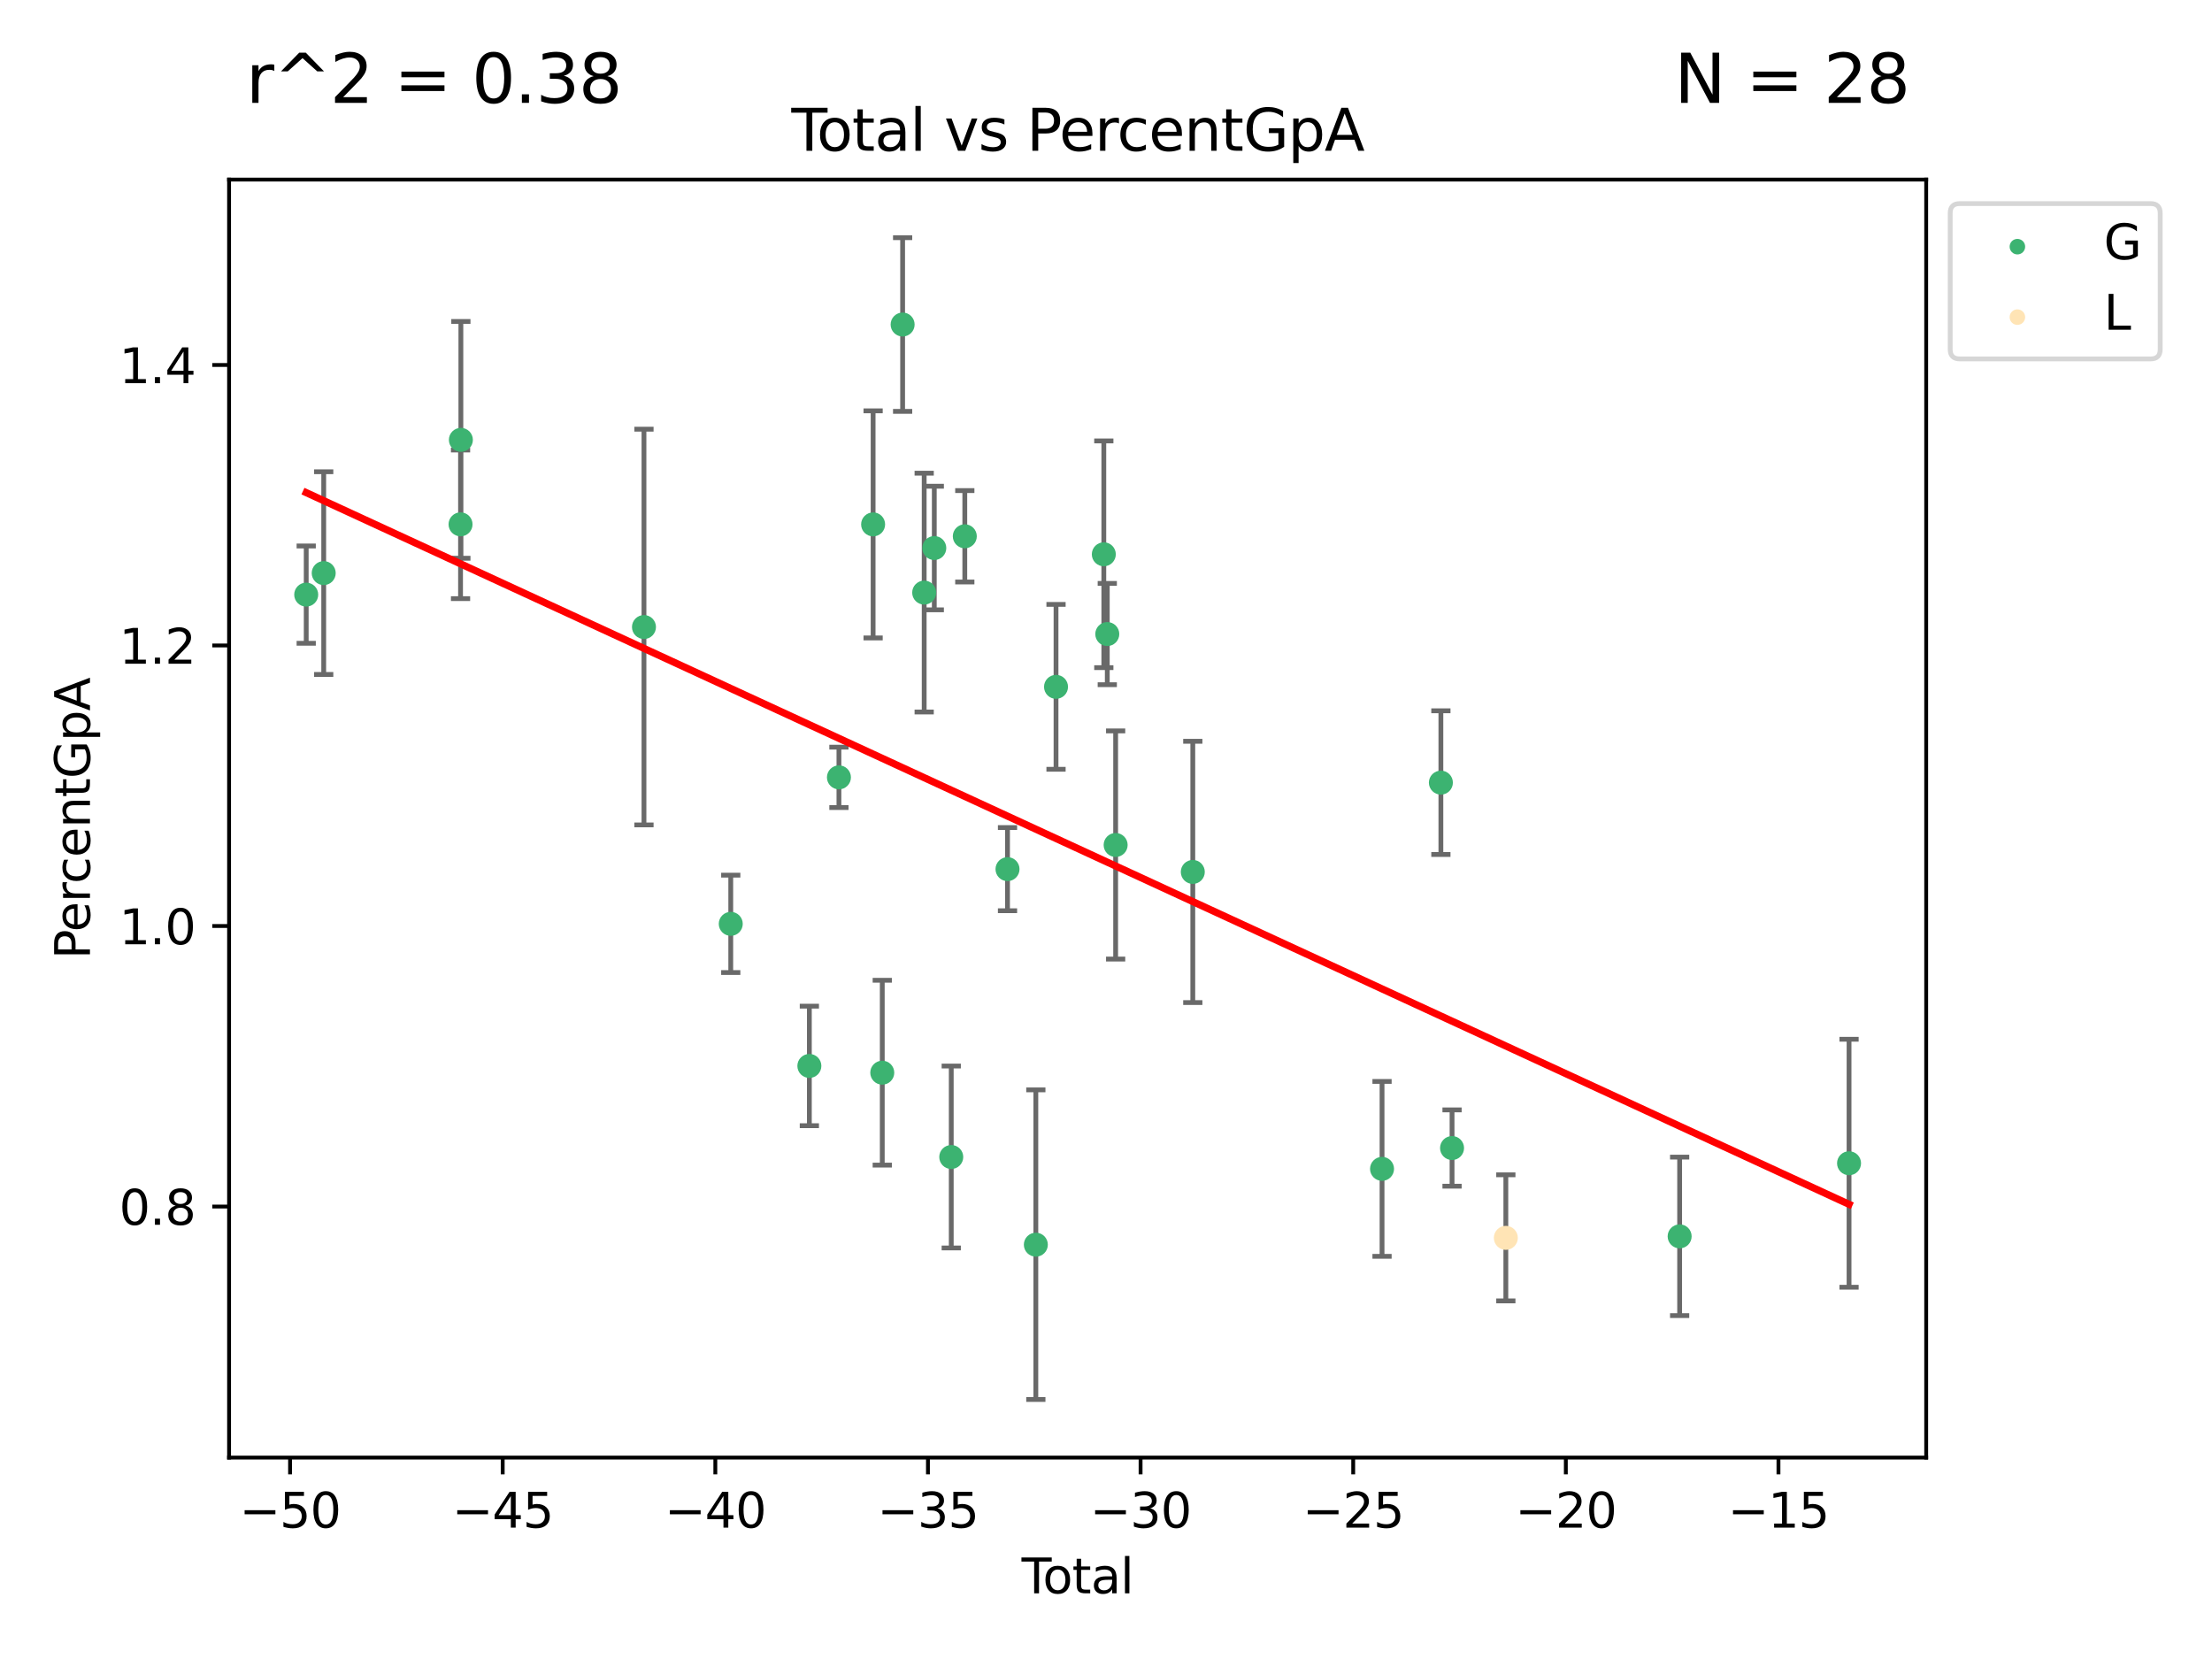 <?xml version="1.0" encoding="utf-8" standalone="no"?>
<!DOCTYPE svg PUBLIC "-//W3C//DTD SVG 1.1//EN"
  "http://www.w3.org/Graphics/SVG/1.1/DTD/svg11.dtd">
<svg xmlns:xlink="http://www.w3.org/1999/xlink" width="460.8pt" height="345.6pt" viewBox="0 0 460.8 345.6" xmlns="http://www.w3.org/2000/svg" version="1.1">
 <defs>
  <style type="text/css">*{stroke-linejoin: round; stroke-linecap: butt}</style>
 </defs>
 <g id="figure_1">
  <g id="patch_1">
   <path d="M 0 345.6 
L 460.8 345.6 
L 460.8 0 
L 0 0 
z
" style="fill: #ffffff"/>
  </g>
  <g id="axes_1">
   <g id="patch_2">
    <path d="M 47.72 303.64 
L 401.26 303.64 
L 401.26 37.411 
L 47.72 37.411 
z
" style="fill: #ffffff"/>
   </g>
   <g id="PathCollection_1">
    <defs>
     <path id="m33d6f87d44" d="M 0 1.118 
C 0.297 1.118 0.581 1 0.791 0.791 
C 1 0.581 1.118 0.297 1.118 0 
C 1.118 -0.297 1 -0.581 0.791 -0.791 
C 0.581 -1 0.297 -1.118 0 -1.118 
C -0.297 -1.118 -0.581 -1 -0.791 -0.791 
C -1 -0.581 -1.118 -0.297 -1.118 0 
C -1.118 0.297 -1 0.581 -0.791 0.791 
C -0.581 1 -0.297 1.118 0 1.118 
z
" style="stroke: #3cb371"/>
    </defs>
    <g clip-path="url(#p7a77b8a756)">
     <use xlink:href="#m33d6f87d44" x="63.79" y="123.872" style="fill: #3cb371; stroke: #3cb371"/>
     <use xlink:href="#m33d6f87d44" x="67.435" y="119.387" style="fill: #3cb371; stroke: #3cb371"/>
     <use xlink:href="#m33d6f87d44" x="95.94" y="109.229" style="fill: #3cb371; stroke: #3cb371"/>
     <use xlink:href="#m33d6f87d44" x="96.009" y="91.63" style="fill: #3cb371; stroke: #3cb371"/>
     <use xlink:href="#m33d6f87d44" x="134.151" y="130.623" style="fill: #3cb371; stroke: #3cb371"/>
     <use xlink:href="#m33d6f87d44" x="152.23" y="192.454" style="fill: #3cb371; stroke: #3cb371"/>
     <use xlink:href="#m33d6f87d44" x="168.605" y="222.054" style="fill: #3cb371; stroke: #3cb371"/>
     <use xlink:href="#m33d6f87d44" x="174.765" y="161.938" style="fill: #3cb371; stroke: #3cb371"/>
     <use xlink:href="#m33d6f87d44" x="181.886" y="109.24" style="fill: #3cb371; stroke: #3cb371"/>
     <use xlink:href="#m33d6f87d44" x="183.792" y="223.459" style="fill: #3cb371; stroke: #3cb371"/>
     <use xlink:href="#m33d6f87d44" x="188.033" y="67.604" style="fill: #3cb371; stroke: #3cb371"/>
     <use xlink:href="#m33d6f87d44" x="192.524" y="123.449" style="fill: #3cb371; stroke: #3cb371"/>
     <use xlink:href="#m33d6f87d44" x="194.63" y="114.166" style="fill: #3cb371; stroke: #3cb371"/>
     <use xlink:href="#m33d6f87d44" x="198.163" y="241.024" style="fill: #3cb371; stroke: #3cb371"/>
     <use xlink:href="#m33d6f87d44" x="200.986" y="111.717" style="fill: #3cb371; stroke: #3cb371"/>
     <use xlink:href="#m33d6f87d44" x="209.883" y="181.058" style="fill: #3cb371; stroke: #3cb371"/>
     <use xlink:href="#m33d6f87d44" x="215.785" y="259.29" style="fill: #3cb371; stroke: #3cb371"/>
     <use xlink:href="#m33d6f87d44" x="219.989" y="143.083" style="fill: #3cb371; stroke: #3cb371"/>
     <use xlink:href="#m33d6f87d44" x="229.945" y="115.469" style="fill: #3cb371; stroke: #3cb371"/>
     <use xlink:href="#m33d6f87d44" x="230.667" y="132.085" style="fill: #3cb371; stroke: #3cb371"/>
     <use xlink:href="#m33d6f87d44" x="232.408" y="176.025" style="fill: #3cb371; stroke: #3cb371"/>
     <use xlink:href="#m33d6f87d44" x="248.481" y="181.639" style="fill: #3cb371; stroke: #3cb371"/>
     <use xlink:href="#m33d6f87d44" x="287.904" y="243.496" style="fill: #3cb371; stroke: #3cb371"/>
     <use xlink:href="#m33d6f87d44" x="300.163" y="163.037" style="fill: #3cb371; stroke: #3cb371"/>
     <use xlink:href="#m33d6f87d44" x="302.488" y="239.157" style="fill: #3cb371; stroke: #3cb371"/>
     <use xlink:href="#m33d6f87d44" x="349.9" y="257.557" style="fill: #3cb371; stroke: #3cb371"/>
     <use xlink:href="#m33d6f87d44" x="385.19" y="242.326" style="fill: #3cb371; stroke: #3cb371"/>
    </g>
   </g>
   <g id="PathCollection_2">
    <defs>
     <path id="me4ea722f5b" d="M 0 1.118 
C 0.297 1.118 0.581 1 0.791 0.791 
C 1 0.581 1.118 0.297 1.118 0 
C 1.118 -0.297 1 -0.581 0.791 -0.791 
C 0.581 -1 0.297 -1.118 0 -1.118 
C -0.297 -1.118 -0.581 -1 -0.791 -0.791 
C -1 -0.581 -1.118 -0.297 -1.118 0 
C -1.118 0.297 -1 0.581 -0.791 0.791 
C -0.581 1 -0.297 1.118 0 1.118 
z
" style="stroke: #ffe4b5"/>
    </defs>
    <g clip-path="url(#p7a77b8a756)">
     <use xlink:href="#me4ea722f5b" x="313.694" y="257.868" style="fill: #ffe4b5; stroke: #ffe4b5"/>
    </g>
   </g>
   <g id="matplotlib.axis_1">
    <g id="xtick_1">
     <g id="line2d_1">
      <defs>
       <path id="m6c63da5bec" d="M 0 0 
L 0 3.5 
" style="stroke: #000000; stroke-width: 0.8"/>
      </defs>
      <g>
       <use xlink:href="#m6c63da5bec" x="60.426" y="303.64" style="stroke: #000000; stroke-width: 0.8"/>
      </g>
     </g>
     <g id="text_1">
      <!-- −50 -->
      <g transform="translate(49.874 318.238)scale(0.1 -0.1)">
       <defs>
        <path id="DejaVuSans-2212" d="M 678 2272 
L 4684 2272 
L 4684 1741 
L 678 1741 
L 678 2272 
z
" transform="scale(0.016)"/>
        <path id="DejaVuSans-35" d="M 691 4666 
L 3169 4666 
L 3169 4134 
L 1269 4134 
L 1269 2991 
Q 1406 3038 1543 3061 
Q 1681 3084 1819 3084 
Q 2600 3084 3056 2656 
Q 3513 2228 3513 1497 
Q 3513 744 3044 326 
Q 2575 -91 1722 -91 
Q 1428 -91 1123 -41 
Q 819 9 494 109 
L 494 744 
Q 775 591 1075 516 
Q 1375 441 1709 441 
Q 2250 441 2565 725 
Q 2881 1009 2881 1497 
Q 2881 1984 2565 2268 
Q 2250 2553 1709 2553 
Q 1456 2553 1204 2497 
Q 953 2441 691 2322 
L 691 4666 
z
" transform="scale(0.016)"/>
        <path id="DejaVuSans-30" d="M 2034 4250 
Q 1547 4250 1301 3770 
Q 1056 3291 1056 2328 
Q 1056 1369 1301 889 
Q 1547 409 2034 409 
Q 2525 409 2770 889 
Q 3016 1369 3016 2328 
Q 3016 3291 2770 3770 
Q 2525 4250 2034 4250 
z
M 2034 4750 
Q 2819 4750 3233 4129 
Q 3647 3509 3647 2328 
Q 3647 1150 3233 529 
Q 2819 -91 2034 -91 
Q 1250 -91 836 529 
Q 422 1150 422 2328 
Q 422 3509 836 4129 
Q 1250 4750 2034 4750 
z
" transform="scale(0.016)"/>
       </defs>
       <use xlink:href="#DejaVuSans-2212"/>
       <use xlink:href="#DejaVuSans-35" x="83.789"/>
       <use xlink:href="#DejaVuSans-30" x="147.412"/>
      </g>
     </g>
    </g>
    <g id="xtick_2">
     <g id="line2d_2">
      <g>
       <use xlink:href="#m6c63da5bec" x="104.72" y="303.64" style="stroke: #000000; stroke-width: 0.8"/>
      </g>
     </g>
     <g id="text_2">
      <!-- −45 -->
      <g transform="translate(94.168 318.238)scale(0.1 -0.1)">
       <defs>
        <path id="DejaVuSans-34" d="M 2419 4116 
L 825 1625 
L 2419 1625 
L 2419 4116 
z
M 2253 4666 
L 3047 4666 
L 3047 1625 
L 3713 1625 
L 3713 1100 
L 3047 1100 
L 3047 0 
L 2419 0 
L 2419 1100 
L 313 1100 
L 313 1709 
L 2253 4666 
z
" transform="scale(0.016)"/>
       </defs>
       <use xlink:href="#DejaVuSans-2212"/>
       <use xlink:href="#DejaVuSans-34" x="83.789"/>
       <use xlink:href="#DejaVuSans-35" x="147.412"/>
      </g>
     </g>
    </g>
    <g id="xtick_3">
     <g id="line2d_3">
      <g>
       <use xlink:href="#m6c63da5bec" x="149.015" y="303.64" style="stroke: #000000; stroke-width: 0.8"/>
      </g>
     </g>
     <g id="text_3">
      <!-- −40 -->
      <g transform="translate(138.462 318.238)scale(0.1 -0.1)">
       <use xlink:href="#DejaVuSans-2212"/>
       <use xlink:href="#DejaVuSans-34" x="83.789"/>
       <use xlink:href="#DejaVuSans-30" x="147.412"/>
      </g>
     </g>
    </g>
    <g id="xtick_4">
     <g id="line2d_4">
      <g>
       <use xlink:href="#m6c63da5bec" x="193.309" y="303.64" style="stroke: #000000; stroke-width: 0.8"/>
      </g>
     </g>
     <g id="text_4">
      <!-- −35 -->
      <g transform="translate(182.756 318.238)scale(0.1 -0.1)">
       <defs>
        <path id="DejaVuSans-33" d="M 2597 2516 
Q 3050 2419 3304 2112 
Q 3559 1806 3559 1356 
Q 3559 666 3084 287 
Q 2609 -91 1734 -91 
Q 1441 -91 1130 -33 
Q 819 25 488 141 
L 488 750 
Q 750 597 1062 519 
Q 1375 441 1716 441 
Q 2309 441 2620 675 
Q 2931 909 2931 1356 
Q 2931 1769 2642 2001 
Q 2353 2234 1838 2234 
L 1294 2234 
L 1294 2753 
L 1863 2753 
Q 2328 2753 2575 2939 
Q 2822 3125 2822 3475 
Q 2822 3834 2567 4026 
Q 2313 4219 1838 4219 
Q 1578 4219 1281 4162 
Q 984 4106 628 3988 
L 628 4550 
Q 988 4650 1302 4700 
Q 1616 4750 1894 4750 
Q 2613 4750 3031 4423 
Q 3450 4097 3450 3541 
Q 3450 3153 3228 2886 
Q 3006 2619 2597 2516 
z
" transform="scale(0.016)"/>
       </defs>
       <use xlink:href="#DejaVuSans-2212"/>
       <use xlink:href="#DejaVuSans-33" x="83.789"/>
       <use xlink:href="#DejaVuSans-35" x="147.412"/>
      </g>
     </g>
    </g>
    <g id="xtick_5">
     <g id="line2d_5">
      <g>
       <use xlink:href="#m6c63da5bec" x="237.603" y="303.64" style="stroke: #000000; stroke-width: 0.8"/>
      </g>
     </g>
     <g id="text_5">
      <!-- −30 -->
      <g transform="translate(227.05 318.238)scale(0.1 -0.1)">
       <use xlink:href="#DejaVuSans-2212"/>
       <use xlink:href="#DejaVuSans-33" x="83.789"/>
       <use xlink:href="#DejaVuSans-30" x="147.412"/>
      </g>
     </g>
    </g>
    <g id="xtick_6">
     <g id="line2d_6">
      <g>
       <use xlink:href="#m6c63da5bec" x="281.897" y="303.64" style="stroke: #000000; stroke-width: 0.8"/>
      </g>
     </g>
     <g id="text_6">
      <!-- −25 -->
      <g transform="translate(271.345 318.238)scale(0.1 -0.1)">
       <defs>
        <path id="DejaVuSans-32" d="M 1228 531 
L 3431 531 
L 3431 0 
L 469 0 
L 469 531 
Q 828 903 1448 1529 
Q 2069 2156 2228 2338 
Q 2531 2678 2651 2914 
Q 2772 3150 2772 3378 
Q 2772 3750 2511 3984 
Q 2250 4219 1831 4219 
Q 1534 4219 1204 4116 
Q 875 4013 500 3803 
L 500 4441 
Q 881 4594 1212 4672 
Q 1544 4750 1819 4750 
Q 2544 4750 2975 4387 
Q 3406 4025 3406 3419 
Q 3406 3131 3298 2873 
Q 3191 2616 2906 2266 
Q 2828 2175 2409 1742 
Q 1991 1309 1228 531 
z
" transform="scale(0.016)"/>
       </defs>
       <use xlink:href="#DejaVuSans-2212"/>
       <use xlink:href="#DejaVuSans-32" x="83.789"/>
       <use xlink:href="#DejaVuSans-35" x="147.412"/>
      </g>
     </g>
    </g>
    <g id="xtick_7">
     <g id="line2d_7">
      <g>
       <use xlink:href="#m6c63da5bec" x="326.191" y="303.64" style="stroke: #000000; stroke-width: 0.8"/>
      </g>
     </g>
     <g id="text_7">
      <!-- −20 -->
      <g transform="translate(315.639 318.238)scale(0.1 -0.1)">
       <use xlink:href="#DejaVuSans-2212"/>
       <use xlink:href="#DejaVuSans-32" x="83.789"/>
       <use xlink:href="#DejaVuSans-30" x="147.412"/>
      </g>
     </g>
    </g>
    <g id="xtick_8">
     <g id="line2d_8">
      <g>
       <use xlink:href="#m6c63da5bec" x="370.485" y="303.64" style="stroke: #000000; stroke-width: 0.8"/>
      </g>
     </g>
     <g id="text_8">
      <!-- −15 -->
      <g transform="translate(359.933 318.238)scale(0.1 -0.1)">
       <defs>
        <path id="DejaVuSans-31" d="M 794 531 
L 1825 531 
L 1825 4091 
L 703 3866 
L 703 4441 
L 1819 4666 
L 2450 4666 
L 2450 531 
L 3481 531 
L 3481 0 
L 794 0 
L 794 531 
z
" transform="scale(0.016)"/>
       </defs>
       <use xlink:href="#DejaVuSans-2212"/>
       <use xlink:href="#DejaVuSans-31" x="83.789"/>
       <use xlink:href="#DejaVuSans-35" x="147.412"/>
      </g>
     </g>
    </g>
    <g id="text_9">
     <!-- Total -->
     <g transform="translate(212.813 331.917)scale(0.1 -0.1)">
      <defs>
       <path id="DejaVuSans-54" d="M -19 4666 
L 3928 4666 
L 3928 4134 
L 2272 4134 
L 2272 0 
L 1638 0 
L 1638 4134 
L -19 4134 
L -19 4666 
z
" transform="scale(0.016)"/>
       <path id="DejaVuSans-6f" d="M 1959 3097 
Q 1497 3097 1228 2736 
Q 959 2375 959 1747 
Q 959 1119 1226 758 
Q 1494 397 1959 397 
Q 2419 397 2687 759 
Q 2956 1122 2956 1747 
Q 2956 2369 2687 2733 
Q 2419 3097 1959 3097 
z
M 1959 3584 
Q 2709 3584 3137 3096 
Q 3566 2609 3566 1747 
Q 3566 888 3137 398 
Q 2709 -91 1959 -91 
Q 1206 -91 779 398 
Q 353 888 353 1747 
Q 353 2609 779 3096 
Q 1206 3584 1959 3584 
z
" transform="scale(0.016)"/>
       <path id="DejaVuSans-74" d="M 1172 4494 
L 1172 3500 
L 2356 3500 
L 2356 3053 
L 1172 3053 
L 1172 1153 
Q 1172 725 1289 603 
Q 1406 481 1766 481 
L 2356 481 
L 2356 0 
L 1766 0 
Q 1100 0 847 248 
Q 594 497 594 1153 
L 594 3053 
L 172 3053 
L 172 3500 
L 594 3500 
L 594 4494 
L 1172 4494 
z
" transform="scale(0.016)"/>
       <path id="DejaVuSans-61" d="M 2194 1759 
Q 1497 1759 1228 1600 
Q 959 1441 959 1056 
Q 959 750 1161 570 
Q 1363 391 1709 391 
Q 2188 391 2477 730 
Q 2766 1069 2766 1631 
L 2766 1759 
L 2194 1759 
z
M 3341 1997 
L 3341 0 
L 2766 0 
L 2766 531 
Q 2569 213 2275 61 
Q 1981 -91 1556 -91 
Q 1019 -91 701 211 
Q 384 513 384 1019 
Q 384 1609 779 1909 
Q 1175 2209 1959 2209 
L 2766 2209 
L 2766 2266 
Q 2766 2663 2505 2880 
Q 2244 3097 1772 3097 
Q 1472 3097 1187 3025 
Q 903 2953 641 2809 
L 641 3341 
Q 956 3463 1253 3523 
Q 1550 3584 1831 3584 
Q 2591 3584 2966 3190 
Q 3341 2797 3341 1997 
z
" transform="scale(0.016)"/>
       <path id="DejaVuSans-6c" d="M 603 4863 
L 1178 4863 
L 1178 0 
L 603 0 
L 603 4863 
z
" transform="scale(0.016)"/>
      </defs>
      <use xlink:href="#DejaVuSans-54"/>
      <use xlink:href="#DejaVuSans-6f" x="44.084"/>
      <use xlink:href="#DejaVuSans-74" x="105.266"/>
      <use xlink:href="#DejaVuSans-61" x="144.475"/>
      <use xlink:href="#DejaVuSans-6c" x="205.754"/>
     </g>
    </g>
   </g>
   <g id="matplotlib.axis_2">
    <g id="ytick_1">
     <g id="line2d_9">
      <defs>
       <path id="m52ca81f447" d="M 0 0 
L -3.5 0 
" style="stroke: #000000; stroke-width: 0.8"/>
      </defs>
      <g>
       <use xlink:href="#m52ca81f447" x="47.72" y="251.345" style="stroke: #000000; stroke-width: 0.8"/>
      </g>
     </g>
     <g id="text_10">
      <!-- 0.8 -->
      <g transform="translate(24.817 255.144)scale(0.1 -0.1)">
       <defs>
        <path id="DejaVuSans-2e" d="M 684 794 
L 1344 794 
L 1344 0 
L 684 0 
L 684 794 
z
" transform="scale(0.016)"/>
        <path id="DejaVuSans-38" d="M 2034 2216 
Q 1584 2216 1326 1975 
Q 1069 1734 1069 1313 
Q 1069 891 1326 650 
Q 1584 409 2034 409 
Q 2484 409 2743 651 
Q 3003 894 3003 1313 
Q 3003 1734 2745 1975 
Q 2488 2216 2034 2216 
z
M 1403 2484 
Q 997 2584 770 2862 
Q 544 3141 544 3541 
Q 544 4100 942 4425 
Q 1341 4750 2034 4750 
Q 2731 4750 3128 4425 
Q 3525 4100 3525 3541 
Q 3525 3141 3298 2862 
Q 3072 2584 2669 2484 
Q 3125 2378 3379 2068 
Q 3634 1759 3634 1313 
Q 3634 634 3220 271 
Q 2806 -91 2034 -91 
Q 1263 -91 848 271 
Q 434 634 434 1313 
Q 434 1759 690 2068 
Q 947 2378 1403 2484 
z
M 1172 3481 
Q 1172 3119 1398 2916 
Q 1625 2713 2034 2713 
Q 2441 2713 2670 2916 
Q 2900 3119 2900 3481 
Q 2900 3844 2670 4047 
Q 2441 4250 2034 4250 
Q 1625 4250 1398 4047 
Q 1172 3844 1172 3481 
z
" transform="scale(0.016)"/>
       </defs>
       <use xlink:href="#DejaVuSans-30"/>
       <use xlink:href="#DejaVuSans-2e" x="63.623"/>
       <use xlink:href="#DejaVuSans-38" x="95.41"/>
      </g>
     </g>
    </g>
    <g id="ytick_2">
     <g id="line2d_10">
      <g>
       <use xlink:href="#m52ca81f447" x="47.72" y="192.906" style="stroke: #000000; stroke-width: 0.8"/>
      </g>
     </g>
     <g id="text_11">
      <!-- 1.0 -->
      <g transform="translate(24.817 196.705)scale(0.1 -0.1)">
       <use xlink:href="#DejaVuSans-31"/>
       <use xlink:href="#DejaVuSans-2e" x="63.623"/>
       <use xlink:href="#DejaVuSans-30" x="95.41"/>
      </g>
     </g>
    </g>
    <g id="ytick_3">
     <g id="line2d_11">
      <g>
       <use xlink:href="#m52ca81f447" x="47.72" y="134.466" style="stroke: #000000; stroke-width: 0.8"/>
      </g>
     </g>
     <g id="text_12">
      <!-- 1.2 -->
      <g transform="translate(24.817 138.266)scale(0.1 -0.1)">
       <use xlink:href="#DejaVuSans-31"/>
       <use xlink:href="#DejaVuSans-2e" x="63.623"/>
       <use xlink:href="#DejaVuSans-32" x="95.41"/>
      </g>
     </g>
    </g>
    <g id="ytick_4">
     <g id="line2d_12">
      <g>
       <use xlink:href="#m52ca81f447" x="47.72" y="76.027" style="stroke: #000000; stroke-width: 0.8"/>
      </g>
     </g>
     <g id="text_13">
      <!-- 1.4 -->
      <g transform="translate(24.817 79.826)scale(0.1 -0.1)">
       <use xlink:href="#DejaVuSans-31"/>
       <use xlink:href="#DejaVuSans-2e" x="63.623"/>
       <use xlink:href="#DejaVuSans-34" x="95.41"/>
      </g>
     </g>
    </g>
    <g id="text_14">
     <!-- PercentGpA -->
     <g transform="translate(18.737 199.802)rotate(-90)scale(0.1 -0.1)">
      <defs>
       <path id="DejaVuSans-50" d="M 1259 4147 
L 1259 2394 
L 2053 2394 
Q 2494 2394 2734 2622 
Q 2975 2850 2975 3272 
Q 2975 3691 2734 3919 
Q 2494 4147 2053 4147 
L 1259 4147 
z
M 628 4666 
L 2053 4666 
Q 2838 4666 3239 4311 
Q 3641 3956 3641 3272 
Q 3641 2581 3239 2228 
Q 2838 1875 2053 1875 
L 1259 1875 
L 1259 0 
L 628 0 
L 628 4666 
z
" transform="scale(0.016)"/>
       <path id="DejaVuSans-65" d="M 3597 1894 
L 3597 1613 
L 953 1613 
Q 991 1019 1311 708 
Q 1631 397 2203 397 
Q 2534 397 2845 478 
Q 3156 559 3463 722 
L 3463 178 
Q 3153 47 2828 -22 
Q 2503 -91 2169 -91 
Q 1331 -91 842 396 
Q 353 884 353 1716 
Q 353 2575 817 3079 
Q 1281 3584 2069 3584 
Q 2775 3584 3186 3129 
Q 3597 2675 3597 1894 
z
M 3022 2063 
Q 3016 2534 2758 2815 
Q 2500 3097 2075 3097 
Q 1594 3097 1305 2825 
Q 1016 2553 972 2059 
L 3022 2063 
z
" transform="scale(0.016)"/>
       <path id="DejaVuSans-72" d="M 2631 2963 
Q 2534 3019 2420 3045 
Q 2306 3072 2169 3072 
Q 1681 3072 1420 2755 
Q 1159 2438 1159 1844 
L 1159 0 
L 581 0 
L 581 3500 
L 1159 3500 
L 1159 2956 
Q 1341 3275 1631 3429 
Q 1922 3584 2338 3584 
Q 2397 3584 2469 3576 
Q 2541 3569 2628 3553 
L 2631 2963 
z
" transform="scale(0.016)"/>
       <path id="DejaVuSans-63" d="M 3122 3366 
L 3122 2828 
Q 2878 2963 2633 3030 
Q 2388 3097 2138 3097 
Q 1578 3097 1268 2742 
Q 959 2388 959 1747 
Q 959 1106 1268 751 
Q 1578 397 2138 397 
Q 2388 397 2633 464 
Q 2878 531 3122 666 
L 3122 134 
Q 2881 22 2623 -34 
Q 2366 -91 2075 -91 
Q 1284 -91 818 406 
Q 353 903 353 1747 
Q 353 2603 823 3093 
Q 1294 3584 2113 3584 
Q 2378 3584 2631 3529 
Q 2884 3475 3122 3366 
z
" transform="scale(0.016)"/>
       <path id="DejaVuSans-6e" d="M 3513 2113 
L 3513 0 
L 2938 0 
L 2938 2094 
Q 2938 2591 2744 2837 
Q 2550 3084 2163 3084 
Q 1697 3084 1428 2787 
Q 1159 2491 1159 1978 
L 1159 0 
L 581 0 
L 581 3500 
L 1159 3500 
L 1159 2956 
Q 1366 3272 1645 3428 
Q 1925 3584 2291 3584 
Q 2894 3584 3203 3211 
Q 3513 2838 3513 2113 
z
" transform="scale(0.016)"/>
       <path id="DejaVuSans-47" d="M 3809 666 
L 3809 1919 
L 2778 1919 
L 2778 2438 
L 4434 2438 
L 4434 434 
Q 4069 175 3628 42 
Q 3188 -91 2688 -91 
Q 1594 -91 976 548 
Q 359 1188 359 2328 
Q 359 3472 976 4111 
Q 1594 4750 2688 4750 
Q 3144 4750 3555 4637 
Q 3966 4525 4313 4306 
L 4313 3634 
Q 3963 3931 3569 4081 
Q 3175 4231 2741 4231 
Q 1884 4231 1454 3753 
Q 1025 3275 1025 2328 
Q 1025 1384 1454 906 
Q 1884 428 2741 428 
Q 3075 428 3337 486 
Q 3600 544 3809 666 
z
" transform="scale(0.016)"/>
       <path id="DejaVuSans-70" d="M 1159 525 
L 1159 -1331 
L 581 -1331 
L 581 3500 
L 1159 3500 
L 1159 2969 
Q 1341 3281 1617 3432 
Q 1894 3584 2278 3584 
Q 2916 3584 3314 3078 
Q 3713 2572 3713 1747 
Q 3713 922 3314 415 
Q 2916 -91 2278 -91 
Q 1894 -91 1617 61 
Q 1341 213 1159 525 
z
M 3116 1747 
Q 3116 2381 2855 2742 
Q 2594 3103 2138 3103 
Q 1681 3103 1420 2742 
Q 1159 2381 1159 1747 
Q 1159 1113 1420 752 
Q 1681 391 2138 391 
Q 2594 391 2855 752 
Q 3116 1113 3116 1747 
z
" transform="scale(0.016)"/>
       <path id="DejaVuSans-41" d="M 2188 4044 
L 1331 1722 
L 3047 1722 
L 2188 4044 
z
M 1831 4666 
L 2547 4666 
L 4325 0 
L 3669 0 
L 3244 1197 
L 1141 1197 
L 716 0 
L 50 0 
L 1831 4666 
z
" transform="scale(0.016)"/>
      </defs>
      <use xlink:href="#DejaVuSans-50"/>
      <use xlink:href="#DejaVuSans-65" x="56.678"/>
      <use xlink:href="#DejaVuSans-72" x="118.201"/>
      <use xlink:href="#DejaVuSans-63" x="157.064"/>
      <use xlink:href="#DejaVuSans-65" x="212.045"/>
      <use xlink:href="#DejaVuSans-6e" x="273.568"/>
      <use xlink:href="#DejaVuSans-74" x="336.947"/>
      <use xlink:href="#DejaVuSans-47" x="376.156"/>
      <use xlink:href="#DejaVuSans-70" x="453.646"/>
      <use xlink:href="#DejaVuSans-41" x="517.123"/>
     </g>
    </g>
   </g>
   <g id="LineCollection_1">
    <path d="M 63.79 134.006 
L 63.79 113.739 
" clip-path="url(#p7a77b8a756)" style="fill: none; stroke: #696969"/>
    <path d="M 67.435 140.499 
L 67.435 98.276 
" clip-path="url(#p7a77b8a756)" style="fill: none; stroke: #696969"/>
    <path d="M 95.94 124.708 
L 95.94 93.749 
" clip-path="url(#p7a77b8a756)" style="fill: none; stroke: #696969"/>
    <path d="M 96.009 116.295 
L 96.009 66.966 
" clip-path="url(#p7a77b8a756)" style="fill: none; stroke: #696969"/>
    <path d="M 134.151 171.838 
L 134.151 89.409 
" clip-path="url(#p7a77b8a756)" style="fill: none; stroke: #696969"/>
    <path d="M 152.23 202.597 
L 152.23 182.311 
" clip-path="url(#p7a77b8a756)" style="fill: none; stroke: #696969"/>
    <path d="M 168.605 234.504 
L 168.605 209.603 
" clip-path="url(#p7a77b8a756)" style="fill: none; stroke: #696969"/>
    <path d="M 174.765 168.232 
L 174.765 155.644 
" clip-path="url(#p7a77b8a756)" style="fill: none; stroke: #696969"/>
    <path d="M 181.886 132.894 
L 181.886 85.586 
" clip-path="url(#p7a77b8a756)" style="fill: none; stroke: #696969"/>
    <path d="M 183.792 242.714 
L 183.792 204.204 
" clip-path="url(#p7a77b8a756)" style="fill: none; stroke: #696969"/>
    <path d="M 188.033 85.696 
L 188.033 49.513 
" clip-path="url(#p7a77b8a756)" style="fill: none; stroke: #696969"/>
    <path d="M 192.524 148.326 
L 192.524 98.572 
" clip-path="url(#p7a77b8a756)" style="fill: none; stroke: #696969"/>
    <path d="M 194.63 127.041 
L 194.63 101.292 
" clip-path="url(#p7a77b8a756)" style="fill: none; stroke: #696969"/>
    <path d="M 198.163 259.972 
L 198.163 222.077 
" clip-path="url(#p7a77b8a756)" style="fill: none; stroke: #696969"/>
    <path d="M 200.986 121.236 
L 200.986 102.198 
" clip-path="url(#p7a77b8a756)" style="fill: none; stroke: #696969"/>
    <path d="M 209.883 189.72 
L 209.883 172.397 
" clip-path="url(#p7a77b8a756)" style="fill: none; stroke: #696969"/>
    <path d="M 215.785 291.539 
L 215.785 227.042 
" clip-path="url(#p7a77b8a756)" style="fill: none; stroke: #696969"/>
    <path d="M 219.989 160.254 
L 219.989 125.911 
" clip-path="url(#p7a77b8a756)" style="fill: none; stroke: #696969"/>
    <path d="M 229.945 139.085 
L 229.945 91.853 
" clip-path="url(#p7a77b8a756)" style="fill: none; stroke: #696969"/>
    <path d="M 230.667 142.634 
L 230.667 121.535 
" clip-path="url(#p7a77b8a756)" style="fill: none; stroke: #696969"/>
    <path d="M 232.408 199.792 
L 232.408 152.259 
" clip-path="url(#p7a77b8a756)" style="fill: none; stroke: #696969"/>
    <path d="M 248.481 208.854 
L 248.481 154.425 
" clip-path="url(#p7a77b8a756)" style="fill: none; stroke: #696969"/>
    <path d="M 287.904 261.714 
L 287.904 225.278 
" clip-path="url(#p7a77b8a756)" style="fill: none; stroke: #696969"/>
    <path d="M 300.163 178.003 
L 300.163 148.071 
" clip-path="url(#p7a77b8a756)" style="fill: none; stroke: #696969"/>
    <path d="M 302.488 247.104 
L 302.488 231.211 
" clip-path="url(#p7a77b8a756)" style="fill: none; stroke: #696969"/>
    <path d="M 349.9 274.068 
L 349.9 241.045 
" clip-path="url(#p7a77b8a756)" style="fill: none; stroke: #696969"/>
    <path d="M 385.19 268.152 
L 385.19 216.5 
" clip-path="url(#p7a77b8a756)" style="fill: none; stroke: #696969"/>
   </g>
   <g id="line2d_13">
    <defs>
     <path id="me235bc6c43" d="M 2 0 
L -2 -0 
" style="stroke: #696969"/>
    </defs>
    <g clip-path="url(#p7a77b8a756)">
     <use xlink:href="#me235bc6c43" x="63.79" y="134.006" style="fill: #696969; stroke: #696969"/>
     <use xlink:href="#me235bc6c43" x="67.435" y="140.499" style="fill: #696969; stroke: #696969"/>
     <use xlink:href="#me235bc6c43" x="95.94" y="124.708" style="fill: #696969; stroke: #696969"/>
     <use xlink:href="#me235bc6c43" x="96.009" y="116.295" style="fill: #696969; stroke: #696969"/>
     <use xlink:href="#me235bc6c43" x="134.151" y="171.838" style="fill: #696969; stroke: #696969"/>
     <use xlink:href="#me235bc6c43" x="152.23" y="202.597" style="fill: #696969; stroke: #696969"/>
     <use xlink:href="#me235bc6c43" x="168.605" y="234.504" style="fill: #696969; stroke: #696969"/>
     <use xlink:href="#me235bc6c43" x="174.765" y="168.232" style="fill: #696969; stroke: #696969"/>
     <use xlink:href="#me235bc6c43" x="181.886" y="132.894" style="fill: #696969; stroke: #696969"/>
     <use xlink:href="#me235bc6c43" x="183.792" y="242.714" style="fill: #696969; stroke: #696969"/>
     <use xlink:href="#me235bc6c43" x="188.033" y="85.696" style="fill: #696969; stroke: #696969"/>
     <use xlink:href="#me235bc6c43" x="192.524" y="148.326" style="fill: #696969; stroke: #696969"/>
     <use xlink:href="#me235bc6c43" x="194.63" y="127.041" style="fill: #696969; stroke: #696969"/>
     <use xlink:href="#me235bc6c43" x="198.163" y="259.972" style="fill: #696969; stroke: #696969"/>
     <use xlink:href="#me235bc6c43" x="200.986" y="121.236" style="fill: #696969; stroke: #696969"/>
     <use xlink:href="#me235bc6c43" x="209.883" y="189.72" style="fill: #696969; stroke: #696969"/>
     <use xlink:href="#me235bc6c43" x="215.785" y="291.539" style="fill: #696969; stroke: #696969"/>
     <use xlink:href="#me235bc6c43" x="219.989" y="160.254" style="fill: #696969; stroke: #696969"/>
     <use xlink:href="#me235bc6c43" x="229.945" y="139.085" style="fill: #696969; stroke: #696969"/>
     <use xlink:href="#me235bc6c43" x="230.667" y="142.634" style="fill: #696969; stroke: #696969"/>
     <use xlink:href="#me235bc6c43" x="232.408" y="199.792" style="fill: #696969; stroke: #696969"/>
     <use xlink:href="#me235bc6c43" x="248.481" y="208.854" style="fill: #696969; stroke: #696969"/>
     <use xlink:href="#me235bc6c43" x="287.904" y="261.714" style="fill: #696969; stroke: #696969"/>
     <use xlink:href="#me235bc6c43" x="300.163" y="178.003" style="fill: #696969; stroke: #696969"/>
     <use xlink:href="#me235bc6c43" x="302.488" y="247.104" style="fill: #696969; stroke: #696969"/>
     <use xlink:href="#me235bc6c43" x="349.9" y="274.068" style="fill: #696969; stroke: #696969"/>
     <use xlink:href="#me235bc6c43" x="385.19" y="268.152" style="fill: #696969; stroke: #696969"/>
    </g>
   </g>
   <g id="line2d_14">
    <g clip-path="url(#p7a77b8a756)">
     <use xlink:href="#me235bc6c43" x="63.79" y="113.739" style="fill: #696969; stroke: #696969"/>
     <use xlink:href="#me235bc6c43" x="67.435" y="98.276" style="fill: #696969; stroke: #696969"/>
     <use xlink:href="#me235bc6c43" x="95.94" y="93.749" style="fill: #696969; stroke: #696969"/>
     <use xlink:href="#me235bc6c43" x="96.009" y="66.966" style="fill: #696969; stroke: #696969"/>
     <use xlink:href="#me235bc6c43" x="134.151" y="89.409" style="fill: #696969; stroke: #696969"/>
     <use xlink:href="#me235bc6c43" x="152.23" y="182.311" style="fill: #696969; stroke: #696969"/>
     <use xlink:href="#me235bc6c43" x="168.605" y="209.603" style="fill: #696969; stroke: #696969"/>
     <use xlink:href="#me235bc6c43" x="174.765" y="155.644" style="fill: #696969; stroke: #696969"/>
     <use xlink:href="#me235bc6c43" x="181.886" y="85.586" style="fill: #696969; stroke: #696969"/>
     <use xlink:href="#me235bc6c43" x="183.792" y="204.204" style="fill: #696969; stroke: #696969"/>
     <use xlink:href="#me235bc6c43" x="188.033" y="49.513" style="fill: #696969; stroke: #696969"/>
     <use xlink:href="#me235bc6c43" x="192.524" y="98.572" style="fill: #696969; stroke: #696969"/>
     <use xlink:href="#me235bc6c43" x="194.63" y="101.292" style="fill: #696969; stroke: #696969"/>
     <use xlink:href="#me235bc6c43" x="198.163" y="222.077" style="fill: #696969; stroke: #696969"/>
     <use xlink:href="#me235bc6c43" x="200.986" y="102.198" style="fill: #696969; stroke: #696969"/>
     <use xlink:href="#me235bc6c43" x="209.883" y="172.397" style="fill: #696969; stroke: #696969"/>
     <use xlink:href="#me235bc6c43" x="215.785" y="227.042" style="fill: #696969; stroke: #696969"/>
     <use xlink:href="#me235bc6c43" x="219.989" y="125.911" style="fill: #696969; stroke: #696969"/>
     <use xlink:href="#me235bc6c43" x="229.945" y="91.853" style="fill: #696969; stroke: #696969"/>
     <use xlink:href="#me235bc6c43" x="230.667" y="121.535" style="fill: #696969; stroke: #696969"/>
     <use xlink:href="#me235bc6c43" x="232.408" y="152.259" style="fill: #696969; stroke: #696969"/>
     <use xlink:href="#me235bc6c43" x="248.481" y="154.425" style="fill: #696969; stroke: #696969"/>
     <use xlink:href="#me235bc6c43" x="287.904" y="225.278" style="fill: #696969; stroke: #696969"/>
     <use xlink:href="#me235bc6c43" x="300.163" y="148.071" style="fill: #696969; stroke: #696969"/>
     <use xlink:href="#me235bc6c43" x="302.488" y="231.211" style="fill: #696969; stroke: #696969"/>
     <use xlink:href="#me235bc6c43" x="349.9" y="241.045" style="fill: #696969; stroke: #696969"/>
     <use xlink:href="#me235bc6c43" x="385.19" y="216.5" style="fill: #696969; stroke: #696969"/>
    </g>
   </g>
   <g id="LineCollection_2">
    <path d="M 313.694 271 
L 313.694 244.735 
" clip-path="url(#p7a77b8a756)" style="fill: none; stroke: #696969"/>
   </g>
   <g id="line2d_15">
    <g clip-path="url(#p7a77b8a756)">
     <use xlink:href="#me235bc6c43" x="313.694" y="271" style="fill: #696969; stroke: #696969"/>
    </g>
   </g>
   <g id="line2d_16">
    <g clip-path="url(#p7a77b8a756)">
     <use xlink:href="#me235bc6c43" x="313.694" y="244.735" style="fill: #696969; stroke: #696969"/>
    </g>
   </g>
   <g id="line2d_17">
    <path d="M 63.79 102.621 
L 67.435 104.302 
L 95.94 117.452 
L 96.009 117.483 
L 134.151 135.078 
L 152.23 143.418 
L 168.605 150.972 
L 174.765 153.813 
L 181.886 157.098 
L 183.792 157.977 
L 188.033 159.934 
L 192.524 162.005 
L 194.63 162.977 
L 198.163 164.607 
L 200.986 165.909 
L 209.883 170.013 
L 215.785 172.736 
L 219.989 174.675 
L 229.945 179.268 
L 230.667 179.601 
L 232.408 180.404 
L 248.481 187.818 
L 287.904 206.004 
L 300.163 211.659 
L 302.488 212.731 
L 313.694 217.901 
L 349.9 234.603 
L 385.19 250.882 
" clip-path="url(#p7a77b8a756)" style="fill: none; stroke: #ff0000; stroke-width: 1.5; stroke-linecap: square"/>
   </g>
   <g id="line2d_18">
    <defs>
     <path id="mdb340a4c1b" d="M 0 2 
C 0.53 2 1.039 1.789 1.414 1.414 
C 1.789 1.039 2 0.53 2 0 
C 2 -0.53 1.789 -1.039 1.414 -1.414 
C 1.039 -1.789 0.53 -2 0 -2 
C -0.53 -2 -1.039 -1.789 -1.414 -1.414 
C -1.789 -1.039 -2 -0.53 -2 0 
C -2 0.53 -1.789 1.039 -1.414 1.414 
C -1.039 1.789 -0.53 2 0 2 
z
" style="stroke: #3cb371"/>
    </defs>
    <g clip-path="url(#p7a77b8a756)">
     <use xlink:href="#mdb340a4c1b" x="63.79" y="123.872" style="fill: #3cb371; stroke: #3cb371"/>
     <use xlink:href="#mdb340a4c1b" x="67.435" y="119.387" style="fill: #3cb371; stroke: #3cb371"/>
     <use xlink:href="#mdb340a4c1b" x="95.94" y="109.229" style="fill: #3cb371; stroke: #3cb371"/>
     <use xlink:href="#mdb340a4c1b" x="96.009" y="91.63" style="fill: #3cb371; stroke: #3cb371"/>
     <use xlink:href="#mdb340a4c1b" x="134.151" y="130.623" style="fill: #3cb371; stroke: #3cb371"/>
     <use xlink:href="#mdb340a4c1b" x="152.23" y="192.454" style="fill: #3cb371; stroke: #3cb371"/>
     <use xlink:href="#mdb340a4c1b" x="168.605" y="222.054" style="fill: #3cb371; stroke: #3cb371"/>
     <use xlink:href="#mdb340a4c1b" x="174.765" y="161.938" style="fill: #3cb371; stroke: #3cb371"/>
     <use xlink:href="#mdb340a4c1b" x="181.886" y="109.24" style="fill: #3cb371; stroke: #3cb371"/>
     <use xlink:href="#mdb340a4c1b" x="183.792" y="223.459" style="fill: #3cb371; stroke: #3cb371"/>
     <use xlink:href="#mdb340a4c1b" x="188.033" y="67.604" style="fill: #3cb371; stroke: #3cb371"/>
     <use xlink:href="#mdb340a4c1b" x="192.524" y="123.449" style="fill: #3cb371; stroke: #3cb371"/>
     <use xlink:href="#mdb340a4c1b" x="194.63" y="114.166" style="fill: #3cb371; stroke: #3cb371"/>
     <use xlink:href="#mdb340a4c1b" x="198.163" y="241.024" style="fill: #3cb371; stroke: #3cb371"/>
     <use xlink:href="#mdb340a4c1b" x="200.986" y="111.717" style="fill: #3cb371; stroke: #3cb371"/>
     <use xlink:href="#mdb340a4c1b" x="209.883" y="181.058" style="fill: #3cb371; stroke: #3cb371"/>
     <use xlink:href="#mdb340a4c1b" x="215.785" y="259.29" style="fill: #3cb371; stroke: #3cb371"/>
     <use xlink:href="#mdb340a4c1b" x="219.989" y="143.083" style="fill: #3cb371; stroke: #3cb371"/>
     <use xlink:href="#mdb340a4c1b" x="229.945" y="115.469" style="fill: #3cb371; stroke: #3cb371"/>
     <use xlink:href="#mdb340a4c1b" x="230.667" y="132.085" style="fill: #3cb371; stroke: #3cb371"/>
     <use xlink:href="#mdb340a4c1b" x="232.408" y="176.025" style="fill: #3cb371; stroke: #3cb371"/>
     <use xlink:href="#mdb340a4c1b" x="248.481" y="181.639" style="fill: #3cb371; stroke: #3cb371"/>
     <use xlink:href="#mdb340a4c1b" x="287.904" y="243.496" style="fill: #3cb371; stroke: #3cb371"/>
     <use xlink:href="#mdb340a4c1b" x="300.163" y="163.037" style="fill: #3cb371; stroke: #3cb371"/>
     <use xlink:href="#mdb340a4c1b" x="302.488" y="239.157" style="fill: #3cb371; stroke: #3cb371"/>
     <use xlink:href="#mdb340a4c1b" x="349.9" y="257.557" style="fill: #3cb371; stroke: #3cb371"/>
     <use xlink:href="#mdb340a4c1b" x="385.19" y="242.326" style="fill: #3cb371; stroke: #3cb371"/>
    </g>
   </g>
   <g id="line2d_19">
    <defs>
     <path id="md631e6fe15" d="M 0 2 
C 0.53 2 1.039 1.789 1.414 1.414 
C 1.789 1.039 2 0.53 2 0 
C 2 -0.53 1.789 -1.039 1.414 -1.414 
C 1.039 -1.789 0.53 -2 0 -2 
C -0.53 -2 -1.039 -1.789 -1.414 -1.414 
C -1.789 -1.039 -2 -0.53 -2 0 
C -2 0.53 -1.789 1.039 -1.414 1.414 
C -1.039 1.789 -0.53 2 0 2 
z
" style="stroke: #ffe4b5"/>
    </defs>
    <g clip-path="url(#p7a77b8a756)">
     <use xlink:href="#md631e6fe15" x="313.694" y="257.868" style="fill: #ffe4b5; stroke: #ffe4b5"/>
    </g>
   </g>
   <g id="patch_3">
    <path d="M 47.72 303.64 
L 47.72 37.411 
" style="fill: none; stroke: #000000; stroke-width: 0.8; stroke-linejoin: miter; stroke-linecap: square"/>
   </g>
   <g id="patch_4">
    <path d="M 401.26 303.64 
L 401.26 37.411 
" style="fill: none; stroke: #000000; stroke-width: 0.8; stroke-linejoin: miter; stroke-linecap: square"/>
   </g>
   <g id="patch_5">
    <path d="M 47.72 303.64 
L 401.26 303.64 
" style="fill: none; stroke: #000000; stroke-width: 0.8; stroke-linejoin: miter; stroke-linecap: square"/>
   </g>
   <g id="patch_6">
    <path d="M 47.72 37.411 
L 401.26 37.411 
" style="fill: none; stroke: #000000; stroke-width: 0.8; stroke-linejoin: miter; stroke-linecap: square"/>
   </g>
   <g id="text_15">
    <!-- N = 28 -->
    <g transform="translate(348.806 21.426)scale(0.14 -0.14)">
     <defs>
      <path id="DejaVuSans-4e" d="M 628 4666 
L 1478 4666 
L 3547 763 
L 3547 4666 
L 4159 4666 
L 4159 0 
L 3309 0 
L 1241 3903 
L 1241 0 
L 628 0 
L 628 4666 
z
" transform="scale(0.016)"/>
      <path id="DejaVuSans-20" transform="scale(0.016)"/>
      <path id="DejaVuSans-3d" d="M 678 2906 
L 4684 2906 
L 4684 2381 
L 678 2381 
L 678 2906 
z
M 678 1631 
L 4684 1631 
L 4684 1100 
L 678 1100 
L 678 1631 
z
" transform="scale(0.016)"/>
     </defs>
     <use xlink:href="#DejaVuSans-4e"/>
     <use xlink:href="#DejaVuSans-20" x="74.805"/>
     <use xlink:href="#DejaVuSans-3d" x="106.592"/>
     <use xlink:href="#DejaVuSans-20" x="190.381"/>
     <use xlink:href="#DejaVuSans-32" x="222.168"/>
     <use xlink:href="#DejaVuSans-38" x="285.791"/>
    </g>
   </g>
   <g id="text_16">
    <!-- r^2 = 0.38 -->
    <g transform="translate(51.255 21.426)scale(0.14 -0.14)">
     <defs>
      <path id="DejaVuSans-5e" d="M 2988 4666 
L 4684 2925 
L 4056 2925 
L 2681 4159 
L 1306 2925 
L 678 2925 
L 2375 4666 
L 2988 4666 
z
" transform="scale(0.016)"/>
     </defs>
     <use xlink:href="#DejaVuSans-72"/>
     <use xlink:href="#DejaVuSans-5e" x="41.113"/>
     <use xlink:href="#DejaVuSans-32" x="124.902"/>
     <use xlink:href="#DejaVuSans-20" x="188.525"/>
     <use xlink:href="#DejaVuSans-3d" x="220.312"/>
     <use xlink:href="#DejaVuSans-20" x="304.102"/>
     <use xlink:href="#DejaVuSans-30" x="335.889"/>
     <use xlink:href="#DejaVuSans-2e" x="399.512"/>
     <use xlink:href="#DejaVuSans-33" x="431.299"/>
     <use xlink:href="#DejaVuSans-38" x="494.922"/>
    </g>
   </g>
   <g id="text_17">
    <!-- Total vs PercentGpA -->
    <g transform="translate(164.856 31.411)scale(0.12 -0.12)">
     <defs>
      <path id="DejaVuSans-76" d="M 191 3500 
L 800 3500 
L 1894 563 
L 2988 3500 
L 3597 3500 
L 2284 0 
L 1503 0 
L 191 3500 
z
" transform="scale(0.016)"/>
      <path id="DejaVuSans-73" d="M 2834 3397 
L 2834 2853 
Q 2591 2978 2328 3040 
Q 2066 3103 1784 3103 
Q 1356 3103 1142 2972 
Q 928 2841 928 2578 
Q 928 2378 1081 2264 
Q 1234 2150 1697 2047 
L 1894 2003 
Q 2506 1872 2764 1633 
Q 3022 1394 3022 966 
Q 3022 478 2636 193 
Q 2250 -91 1575 -91 
Q 1294 -91 989 -36 
Q 684 19 347 128 
L 347 722 
Q 666 556 975 473 
Q 1284 391 1588 391 
Q 1994 391 2212 530 
Q 2431 669 2431 922 
Q 2431 1156 2273 1281 
Q 2116 1406 1581 1522 
L 1381 1569 
Q 847 1681 609 1914 
Q 372 2147 372 2553 
Q 372 3047 722 3315 
Q 1072 3584 1716 3584 
Q 2034 3584 2315 3537 
Q 2597 3491 2834 3397 
z
" transform="scale(0.016)"/>
     </defs>
     <use xlink:href="#DejaVuSans-54"/>
     <use xlink:href="#DejaVuSans-6f" x="44.084"/>
     <use xlink:href="#DejaVuSans-74" x="105.266"/>
     <use xlink:href="#DejaVuSans-61" x="144.475"/>
     <use xlink:href="#DejaVuSans-6c" x="205.754"/>
     <use xlink:href="#DejaVuSans-20" x="233.537"/>
     <use xlink:href="#DejaVuSans-76" x="265.324"/>
     <use xlink:href="#DejaVuSans-73" x="324.504"/>
     <use xlink:href="#DejaVuSans-20" x="376.604"/>
     <use xlink:href="#DejaVuSans-50" x="408.391"/>
     <use xlink:href="#DejaVuSans-65" x="465.068"/>
     <use xlink:href="#DejaVuSans-72" x="526.592"/>
     <use xlink:href="#DejaVuSans-63" x="565.455"/>
     <use xlink:href="#DejaVuSans-65" x="620.436"/>
     <use xlink:href="#DejaVuSans-6e" x="681.959"/>
     <use xlink:href="#DejaVuSans-74" x="745.338"/>
     <use xlink:href="#DejaVuSans-47" x="784.547"/>
     <use xlink:href="#DejaVuSans-70" x="862.037"/>
     <use xlink:href="#DejaVuSans-41" x="925.514"/>
    </g>
   </g>
   <g id="legend_1">
    <g id="patch_7">
     <path d="M 408.26 74.767 
L 448.008 74.767 
Q 450.008 74.767 450.008 72.767 
L 450.008 44.411 
Q 450.008 42.411 448.008 42.411 
L 408.26 42.411 
Q 406.26 42.411 406.26 44.411 
L 406.26 72.767 
Q 406.26 74.767 408.26 74.767 
z
" style="fill: #ffffff; opacity: 0.8; stroke: #cccccc; stroke-linejoin: miter"/>
    </g>
    <g id="PathCollection_3">
     <g>
      <use xlink:href="#m33d6f87d44" x="420.26" y="51.385" style="fill: #3cb371; stroke: #3cb371"/>
     </g>
    </g>
    <g id="text_18">
     <!-- G -->
     <g transform="translate(438.26 54.01)scale(0.1 -0.1)">
      <use xlink:href="#DejaVuSans-47"/>
     </g>
    </g>
    <g id="PathCollection_4">
     <g>
      <use xlink:href="#me4ea722f5b" x="420.26" y="66.063" style="fill: #ffe4b5; stroke: #ffe4b5"/>
     </g>
    </g>
    <g id="text_19">
     <!-- L -->
     <g transform="translate(438.26 68.688)scale(0.1 -0.1)">
      <defs>
       <path id="DejaVuSans-4c" d="M 628 4666 
L 1259 4666 
L 1259 531 
L 3531 531 
L 3531 0 
L 628 0 
L 628 4666 
z
" transform="scale(0.016)"/>
      </defs>
      <use xlink:href="#DejaVuSans-4c"/>
     </g>
    </g>
   </g>
  </g>
 </g>
 <defs>
  <clipPath id="p7a77b8a756">
   <rect x="47.72" y="37.411" width="353.54" height="266.229"/>
  </clipPath>
 </defs>
</svg>
